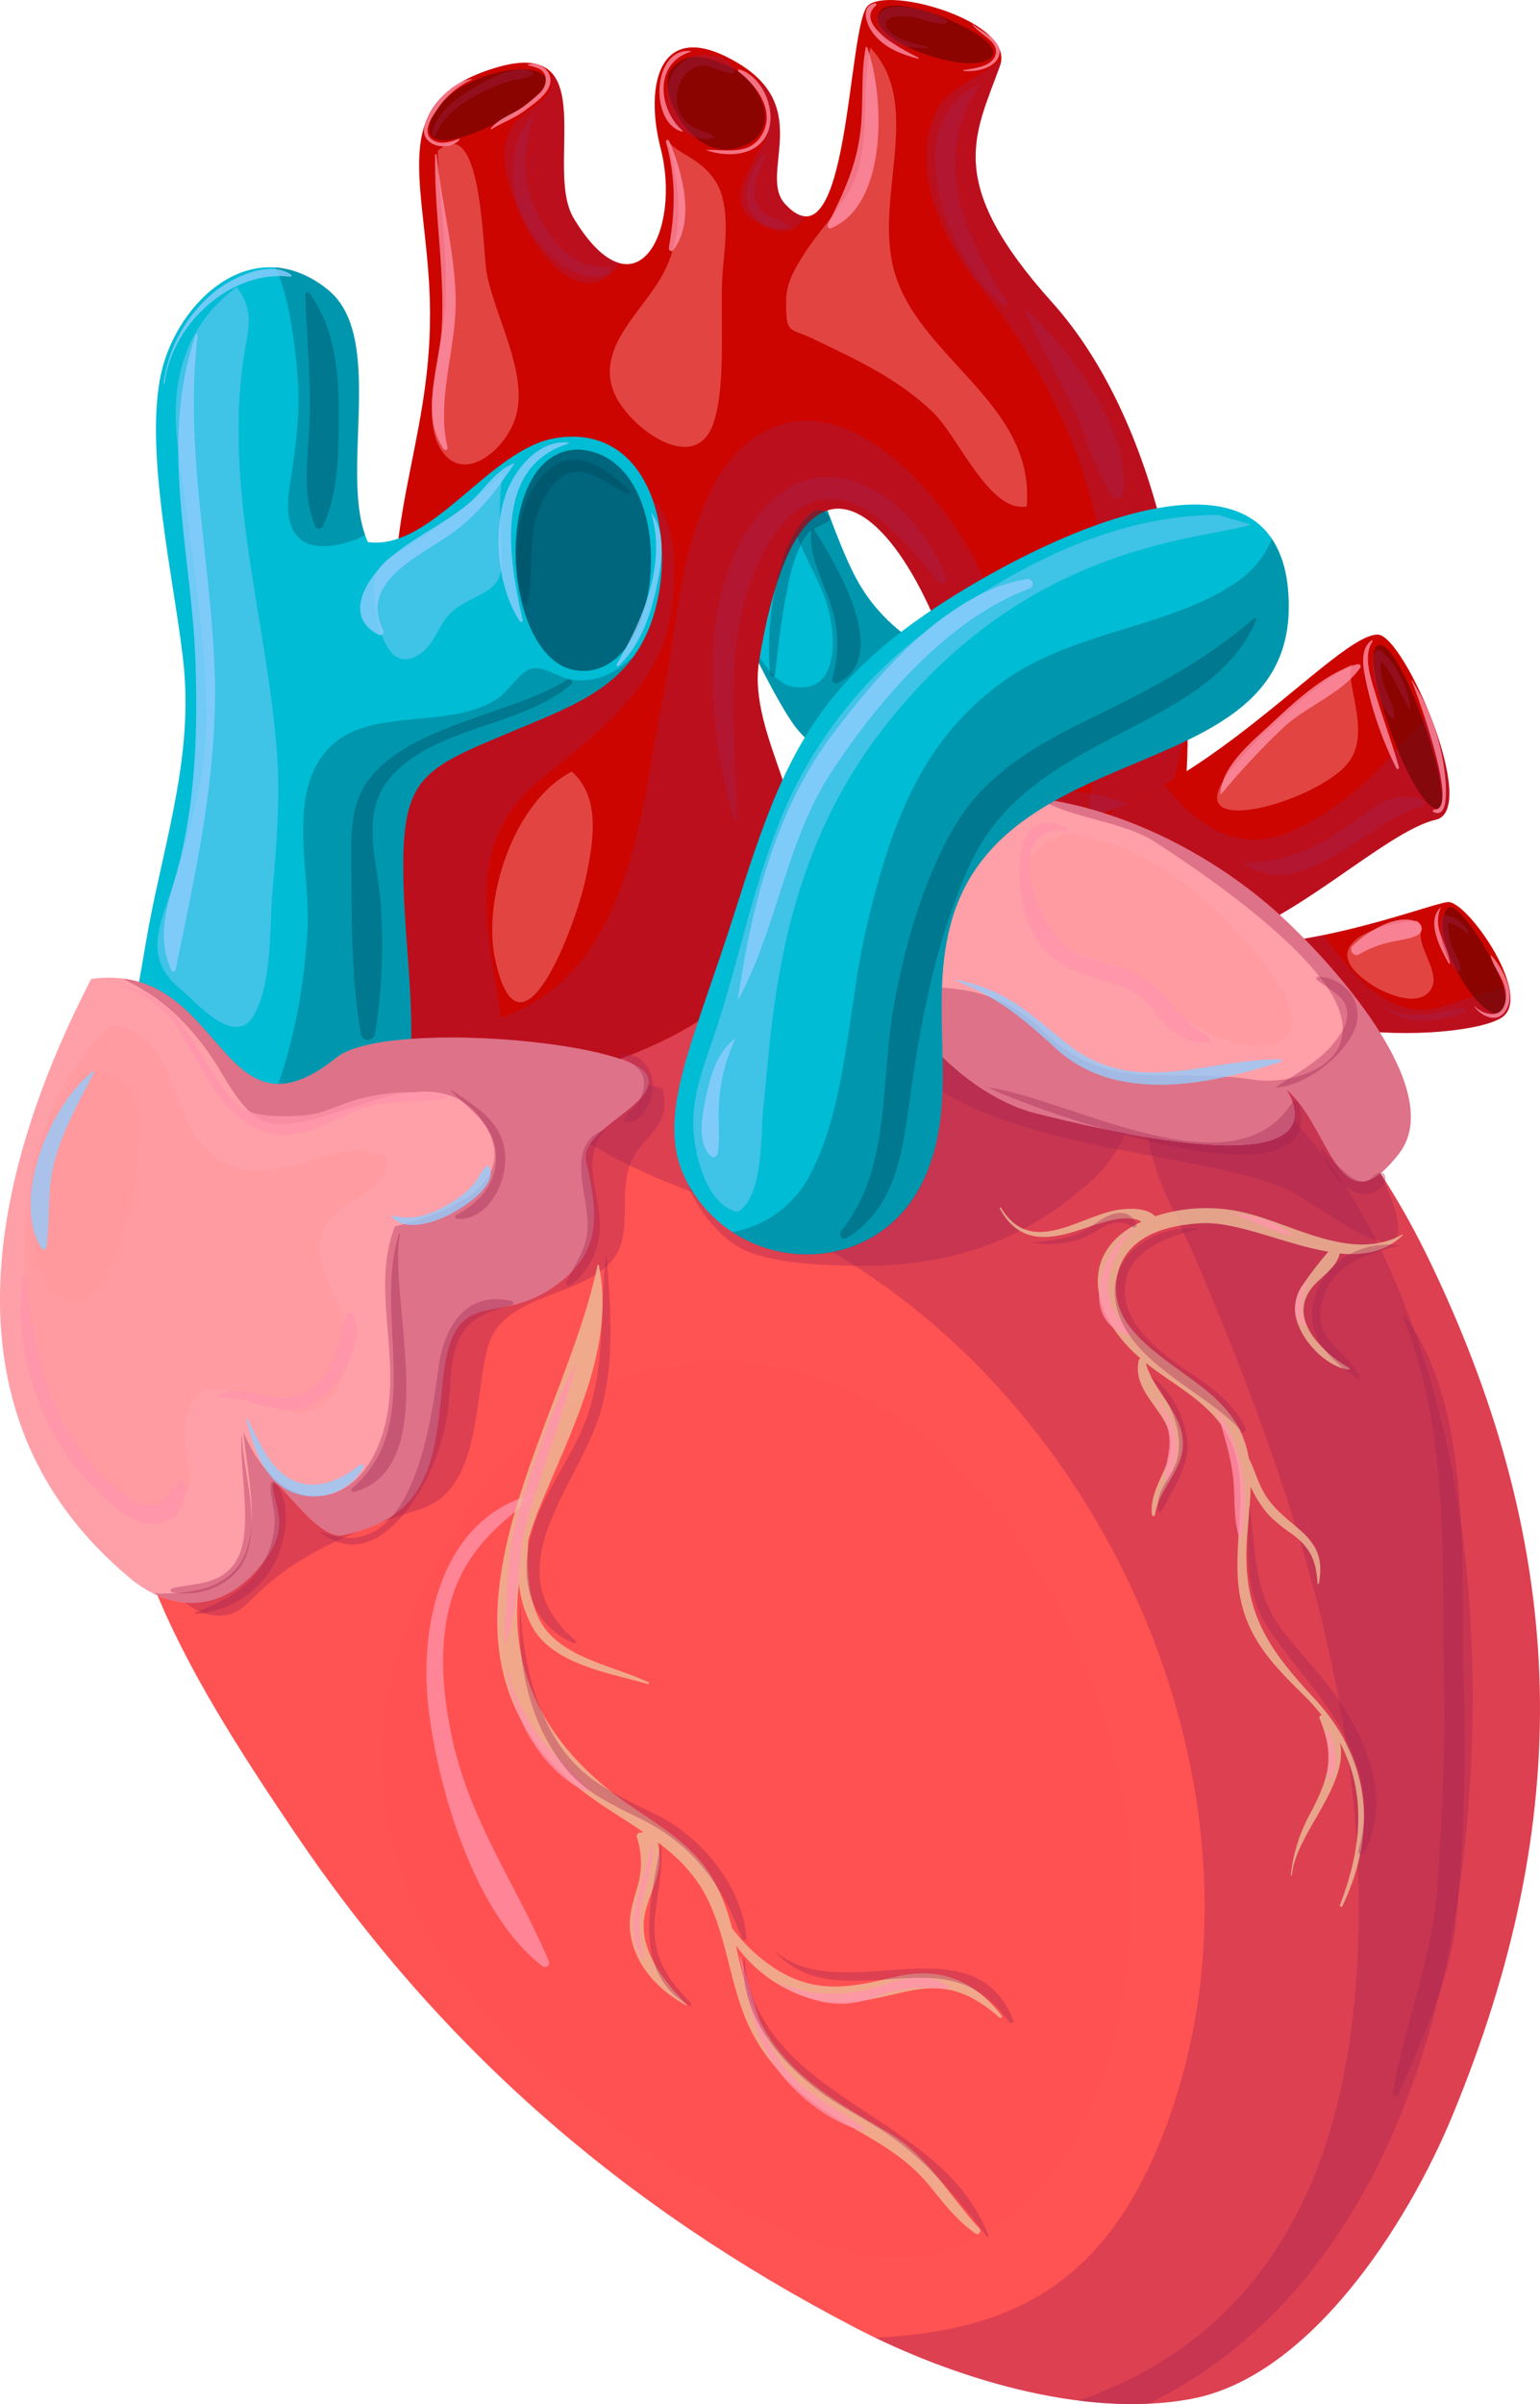 <svg id="cf6_cardiovascular_2" data-name="cf6_cardiovascular 2" xmlns="http://www.w3.org/2000/svg" width="288.727" height="450.451" viewBox="0 0 288.727 450.451">
  <g id="Capa_2" data-name="Capa 2" transform="translate(0 0)">
    <g id="Grupo_73903" data-name="Grupo 73903">
      <path id="Trazado_146935" data-name="Trazado 146935" d="M274.32,213.769c18.46,4.254,45.993-6.9,49.442-7.129s15.355,16.463,10.589,21.23S284.888,235.292,274.32,213.769Z" transform="translate(-52.281 -37.634)" fill="#cc0500"/>
      <path id="Trazado_146936" data-name="Trazado 146936" d="M284.12,223.9c17.059,9.93,45.993,7.484,49.787,3.7,1.223-1.213,1.338-3.209.8-5.488-6.272,1.61-13.327,4.547-16.1,4.484-8.247-.188-13.735-7.516-18.606-14.049-1.547.314-3.136.606-4.725.857Z" transform="translate(-51.837 -37.366)" fill="#a12252" opacity="0.36"/>
      <path id="Trazado_146937" data-name="Trazado 146937" d="M250.2,174.958c-6.669-7.432-23.216-8.655-32.258-23-4.725-7.463-8.362-21.951-12.721-28.725-7.066-11.028-18.544-3.6-19.505,6.491-.868,9.2,13.955,40.024,19.307,47.571C213.265,188.955,235.635,190.136,250.2,174.958Z" transform="translate(-56.296 -41.659)" fill="#00bcd4"/>
      <path id="Trazado_146938" data-name="Trazado 146938" d="M227.954,185.6c5.446-4.641,7.986-11.55,8.686-18.972-6.669-3.136-13.986-7.077-19-15.01-4.181-6.554-7.474-18.5-11.153-25.913a11.415,11.415,0,0,0-2.331,4.505c-2.174,8.2,4,16.244,6.564,23.32,1.871,5.226,3.46,18.366-6.46,16.348-5.519-1.129-11.927-17.028-11.927-17.028,4.348,10.118,9.627,20.216,12.387,24.1C209.326,183.5,218.347,186.693,227.954,185.6Z" transform="translate(-55.994 -41.3)" fill="#004056" opacity="0.3"/>
      <path id="Trazado_146939" data-name="Trazado 146939" d="M92.145,256.478c-11.864,13.118-10.3,47.54-6.857,64.264,4.244,20.6,19.045,43.16,30.857,60.627,27.24,40.338,61.494,70.2,105.177,92.885,17.634,9.157,42.794,17.185,63.146,13.286,22.066-4.244,40.3-32.477,48.8-53.069,23-55.526,21.951-105.25-3.951-159.4C312.513,239.91,291.022,225,255.775,208.8c-27.993-12.857-71.6-17.435-100.682-7.9-13.463,4.411-25.777,10.568-36.815,19.693C109.518,227.827,102.87,239.555,92.145,256.478Z" transform="translate(-60.955 -38.124)" fill="#ff5252"/>
      <path id="Trazado_146940" data-name="Trazado 146940" d="M326.351,275.095C309.542,239.91,288.051,225,252.8,208.8c-27.993-12.857-71.6-17.435-100.682-7.9-.648.209-1.275.439-1.9.659-2.237,8.927-2.551,17.989-.22,26.446,8.362,30.387,42.418,31.944,64.693,45.1,54.1,31.955,84.982,106.62,60.815,166.253-11.676,28.808-30.428,35.54-53.414,36.784,17.331,8.362,40.453,15.052,59.4,11.415,22.066-4.244,40.3-32.477,48.8-53.069C353.267,378.934,352.232,329.241,326.351,275.095Z" transform="translate(-57.985 -38.124)" fill="#a12252" opacity="0.36"/>
      <path id="Trazado_146941" data-name="Trazado 146941" d="M219,220.367c-.962,33.136,59.226,30.533,77.926,39.951,5.916,2.99,24.334,18.167,19.087,2.446-6.418-19.233-30.46-38.676-61.484-43.474Z" transform="translate(-54.787 -37.061)" fill="#a12252" opacity="0.36"/>
      <path id="Trazado_146942" data-name="Trazado 146942" d="M255.39,486.149a77.2,77.2,0,0,0,13.014.6c31.725-15.376,52.62-50.414,58.808-99.93,4.129-33.062,2.321-69.292-8.634-100.348-5.822-16.516-12.962-30.522-25.808-43.118-5.958-5.843-16.348-14.028-22.672-4.84s3.554,25.16,7.035,33.345c15.857,37.191,29.759,76.484,30.679,117.376C308.961,440.71,291.954,473.354,255.39,486.149Z" transform="translate(-53.138 -36.377)" fill="#a12252" opacity="0.36"/>
      <path id="Trazado_146943" data-name="Trazado 146943" d="M114.22,243.952c6.627-24.042,23.341-50.331,20-76.379-3.481-27.125,7.411-41.655,5.77-69.365-1.244-21.01-7.38-34.495,12.314-40.515,20.53-6.272,9.063,18.815,14.812,28.223,11.686,19.129,20.268,2.279,16.254-13.244-3-11.676-.387-24.836,14.571-15.868,14.164,8.477,3.711,20.854,8.76,26.352,12.115,13.192,11.676-33.282,15.523-37.108s27.753,3.01,24.8,11.206c-4.725,13.118-10.568,21.732,9.732,44.331s26.665,61.975,25.254,87.93c-.815,14.969-37.63,27.439-38.676,7.014-1.986-37.139-31.359-89.5-41.477-27.794-2.362,14.383,11.9,30.021,6.345,44.425-5.362,13.976-12.679,21.773-27.313,28.139C154.244,252.858,127.474,252.064,114.22,243.952Z" transform="translate(-59.532 -44.956)" fill="#cc0500"/>
      <path id="Trazado_146944" data-name="Trazado 146944" d="M230.822,188.865c-21.491.742-9.794,35.383-2.247,44.477,4.9,5.9,12.711,11.77,20.216,13.672,70.515,17.854,41.728-9.941,48.209-3.46,7.39,7.39,9.22,25.087,20.08,11.091,9.941-12.773-16.118-39.617-24.794-46.881C274.421,192.775,249.993,184.193,230.822,188.865Z" transform="translate(-54.807 -38.497)" fill="#ff9fa8"/>
      <path id="Trazado_146945" data-name="Trazado 146945" d="M160.612,58.782c-3.136-3.868-18.815.585-21.4,8.049C135.514,77.639,163.747,62.649,160.612,58.782Z" transform="translate(-58.415 -44.395)" fill="#5c0500" opacity="0.57"/>
      <path id="Trazado_146946" data-name="Trazado 146946" d="M193.3,56.991c-6.167-2.854-8.5-2.185-10.84.293-3.209,3.408,3.282,17.247,11.958,15C203.885,69.838,199.453,59.855,193.3,56.991Z" transform="translate(-56.479 -44.496)" fill="#5c0500" opacity="0.57"/>
      <path id="Trazado_146947" data-name="Trazado 146947" d="M220.093,46.65c-4.913,4.923,15.031,12.543,20.164,9.334S223.417,43.337,220.093,46.65Z" transform="translate(-54.772 -44.911)" fill="#5c0500" opacity="0.57"/>
      <path id="Trazado_146948" data-name="Trazado 146948" d="M86.19,321.769c2.843,6.721,7.746,16.986,15.512,17.132,8.174.146,4.181-9.324,37.975-20,11.226-3.554,9.92-20.122,12.543-30.219,2.937-11.174,20.435-9.115,24.6-18.355,2.143-4.767.136-11.028,2.185-16.171,2.226-5.561,7.746-6.272,6.021-14.017-32.509-10.212-77.216,28.526-93.491,53.634Z" transform="translate(-60.802 -36.192)" fill="#a12252" opacity="0.36"/>
      <path id="Trazado_146949" data-name="Trazado 146949" d="M185.067,254.861c-2.153,5.7,5.226,14.864,9.868,17.394,5.53,2.99,15.282,3.345,21.711,3.429,17,.23,31-4.066,43.975-15.606S268.136,232.9,273.7,217.9c2.613-7.035,12.679-12.648,8.613-20.122-3.136-5.791-12.324-8.1-17.937-9.732C221.338,175.513,236.234,258.9,185.067,254.861Z" transform="translate(-56.341 -38.534)" fill="#a12252" opacity="0.36"/>
      <path id="Trazado_146950" data-name="Trazado 146950" d="M177.834,291.482c-21.638,6.418-37.714,30.7-44.164,51.136-10.756,34.045,6.449,63.857,33.313,84.386,16.808,12.836,46.432,35.32,68.989,28.369,32.32-9.962,38.676-58.108,33.1-86.351-4.422-22.411-15.251-45.136-31.359-60.951C226.921,297.535,204.991,283.465,177.834,291.482Z" transform="translate(-58.798 -33.898)" fill="#ff5252" opacity="0.46"/>
      <path id="Trazado_146951" data-name="Trazado 146951" d="M164.669,311.006c-43.108,10.934-19.861,78.135,2.394,97.745,8.843,7.8,27.083,18.6,37.63,11.247,16.725-11.6,9.585-42.564,7.317-59.446C208.2,331.912,196.278,308.915,164.669,311.006Z" transform="translate(-58.343 -32.913)" fill="#ff5252" opacity="0.43"/>
      <path id="Trazado_146952" data-name="Trazado 146952" d="M251.6,101.069c-20.3-22.6-14.456-31.212-9.732-44.331a4.743,4.743,0,0,0,.209-.888c-4.547,3.084-10.453,5.665-12.157,9.408-5.226,11.5,1.61,24.752,8.362,33.115,16.725,20.8,26.08,45.993,23.509,72.93-.753,7.829-4.463,23-2.739,34.108a31.829,31.829,0,0,0,14.268-8.7c.429-2.582.826-4.923,1.3-6.658.8-3.063,1.61-6.272,2.415-9.408C276.791,155.1,269.808,121.348,251.6,101.069Z" transform="translate(-54.376 -44.463)" fill="#a12252" opacity="0.36"/>
      <path id="Trazado_146953" data-name="Trazado 146953" d="M168.884,96.218c2.8.073,4.3-.972,5.08-2.613-2.509-.659-5.436-3.136-8.582-8.362-4.129-6.753.606-21.554-3.962-27.063.188,6.115-5.582,5.948-8.017,10.651C149.128,77.142,159.361,95.967,168.884,96.218Z" transform="translate(-57.803 -44.358)" fill="#a12252" opacity="0.36"/>
      <path id="Trazado_146954" data-name="Trazado 146954" d="M242,194.407c30.407,4.181,61.181-35.707,70.035-35.707,4.986,0,19.129,32.8,10.944,34.672s-22.38,15.209-35.07,20.77C274.4,220.079,244.091,213.369,242,194.407Z" transform="translate(-53.745 -39.805)" fill="#cc0500"/>
      <path id="Trazado_146955" data-name="Trazado 146955" d="M319.988,174.31c-5.843,6.272-10.2,11.707-17.205,16.411-6.136,4.108-12.659,7.547-19.934,4.7a26.132,26.132,0,0,1-11.216-9.293,72.8,72.8,0,0,1-9.543,4.62l-8.3,10.6c10.2,6.272,18.46,13.589,31.181,12.8.335,0,.669-.073.993-.1.491-.167.972-.355,1.422-.554,12.69-5.561,26.9-18.909,35.069-20.77,4.38-1.045,2.373-10.85-1.213-19.8Z" transform="translate(-53.211 -39.16)" fill="#a12252" opacity="0.36"/>
      <path id="Trazado_146956" data-name="Trazado 146956" d="M200.429,87.223c3.073,1.139,5.059.052,6.272-2.394a6.272,6.272,0,0,1-3.627-2.3c-4.505-4.913,3.345-15.324-5.049-23.529,1.275,2.822,2.446,5.624,2.341,7.7C199.969,73.634,187.749,82.509,200.429,87.223Z" transform="translate(-55.888 -44.32)" fill="#a12252" opacity="0.36"/>
      <path id="Trazado_146957" data-name="Trazado 146957" d="M245.07,152.721c-5.07-14.415-24.847-39.439-42.031-30.428-15.742,8.247-16.066,34.965-19.087,49.317-3.418,16.212-4.432,35.174-15.063,49.484A34.348,34.348,0,0,1,153.46,232.3c-.679-5.31-1.84-10.61-2.373-15.8-1.244-12.314.4-21.261,9.941-29.049,8.362-6.836,18.554-14.31,22.787-25.087,2.446-6.188,4.327-24.742-3.355-28-4.861-2.091-14.739,3.376-19.139,5.1-8.216,3.22-16.066,7.317-24.2,10.537l-3.439,8.038c.1,1.965.261,3.983.533,6.084,3.345,26.049-13.369,52.359-20,76.379,13.254,8.111,40.024,8.906,66.627-2.655,14.634-6.366,21.951-14.164,27.345-28.16,5.551-14.4-8.707-30.042-6.345-44.425,10.1-61.672,39.491-9.345,41.477,27.794.293,5.456,3.136,8.54,7.16,9.888a62.717,62.717,0,0,0,1.338-16.641A126.666,126.666,0,0,0,245.07,152.721Z" transform="translate(-59.532 -41.54)" fill="#a12252" opacity="0.36"/>
      <path id="Trazado_146958" data-name="Trazado 146958" d="M321.632,207.737c-4.129,4.181,5.864,21.753,10.024,19.557S323.828,205.542,321.632,207.737Z" transform="translate(-50.183 -37.592)" fill="#5c0500" opacity="0.57"/>
      <path id="Trazado_146959" data-name="Trazado 146959" d="M82.8,259.688c.7-14.634,3.136-26.185,5.53-40.463,2.833-16.725,8.676-33.209,7.16-50.738-1.275-14.739-8.279-42.742-3.836-57.637,3.742-12.543,17.174-24.585,30.732-13.8,11.185,8.906,1.84,35.1,7.547,47.3,12.021,1.652,22.85-17.53,35.237-19.495,17.624-2.791,22.861,18.052,18.376,33.052-3.909,13.045-14.049,16.672-25.871,21.627-18.146,7.6-21.815,8.488-21.031,30.313.4,10.85,1.871,20.812,1.265,31.359C136.11,272.043,116.814,266.984,82.8,259.688Z" transform="translate(-60.955 -42.787)" fill="#00bcd4"/>
      <path id="Trazado_146960" data-name="Trazado 146960" d="M166.2,125.53c-16.641,0-14.686,39.23-.564,41.362C182.875,169.495,185.822,126.7,166.2,125.53Z" transform="translate(-57.713 -41.307)" fill="#004056" opacity="0.69"/>
      <path id="Trazado_146961" data-name="Trazado 146961" d="M230.822,188.865c-21.491.742-9.794,35.383-2.247,44.477,4.9,5.9,12.711,11.77,20.216,13.672,70.515,17.854,41.728-9.941,48.209-3.46,7.39,7.39,9.22,25.087,20.08,11.091,9.941-12.773-16.118-39.617-24.794-46.881C274.421,192.775,249.993,184.193,230.822,188.865Z" transform="translate(-54.807 -38.497)" fill="#ff9fa8"/>
      <path id="Trazado_146962" data-name="Trazado 146962" d="M296.807,243.532c7.39,7.39,9.219,25.087,20.08,11.09,9.941-12.773-16.118-39.616-24.794-46.881-12.366-10.338-27.9-17.655-42.648-19.641,6.167,3.794,15.544,4.181,21.627,8.07,9.481,6.1,23.948,16.265,31.223,25.672,11.5,14.843-4.181,20.3-12.9,18.9-14.833-2.373-26.937,2.791-38.78-8.718-9.293-9.052-17.415-8.519-27.815-8.739a41.374,41.374,0,0,0,5.582,10.035c4.9,5.9,12.711,11.77,20.216,13.672C319.113,264.845,290.326,237.051,296.807,243.532Z" transform="translate(-54.614 -38.473)" fill="#a12252" opacity="0.36"/>
      <path id="Trazado_146963" data-name="Trazado 146963" d="M185.809,263.375c-7.317-12.293.178-25.641,8.676-52.547,9.23-29.268,15.3-43.9,46.2-61.578,24.282-13.861,54.846-23.4,57.209,1.955,3.512,37.881-53.31,26.007-63.23,62.717-4.432,16.442,2.091,33.136-5.226,48.282C220.826,280.2,195.9,280.278,185.809,263.375Z" transform="translate(-56.424 -40.861)" fill="#00bcd4"/>
      <path id="Trazado_146964" data-name="Trazado 146964" d="M309.483,160.55c-4.746-.219,5.488,30.313,10.725,30.721C324.19,191.532,313.936,160.749,309.483,160.55Z" transform="translate(-50.744 -39.721)" fill="#5c0500" opacity="0.57"/>
      <path id="Trazado_146965" data-name="Trazado 146965" d="M105.025,96.4c-9.815,7.171-12.543,17.9-11.122,29.425,2.091,15.909,4.652,31.212,5.362,47.6.5,11.634-2.153,22.212-5.624,33.313-2.6,8.289-6.627,14.958.533,20.948,3.5,2.937,10.62,11.5,14.153,4.976,3.4-6.272,2.78-16.359,3.408-23.258.794-8.875,1.474-17.77.742-26.707-1.652-20.007-7.15-39.428-7.108-59.582a87.1,87.1,0,0,1,1.432-16.38C107.7,102.045,107.387,99.7,105.025,96.4Z" transform="translate(-60.623 -42.627)" fill="#92ceff" opacity="0.43"/>
      <path id="Trazado_146966" data-name="Trazado 146966" d="M153.149,129.7c-4.453,4.808-10.024,8.561-15.251,12.2-5.8,4.035-9.8,4-8.791,12.2.533,4.369,2.54,14.122,8.979,9.188,2.143-1.641,3.084-4.84,4.819-6.847,2.383-2.739,6.753-3.575,8.812-5.916,1.882-2.164,1.118-6.564,1.045-9.261A47.853,47.853,0,0,1,153.149,129.7Z" transform="translate(-58.865 -41.118)" fill="#92ceff" opacity="0.43"/>
      <path id="Trazado_146967" data-name="Trazado 146967" d="M284.748,137.25c-20.09,0-38.508,9.93-54.543,21.533a83.622,83.622,0,0,0-24.763,29.268c-7.38,14.78-9.951,30.732-15.146,46.3-2.258,6.773-4.756,12.543-3.868,19.725.585,4.7,2.791,12.732,8.185,13.756,4.934-3.136,4.181-14.32,4.777-19.516,1.631-14.634,2.3-43.474,20.613-68.54,27.251-37.3,60.878-37.63,70.85-40.7Z" transform="translate(-56.27 -40.776)" fill="#92ceff" opacity="0.43"/>
      <path id="Trazado_146968" data-name="Trazado 146968" d="M297.423,150.928a19.86,19.86,0,0,0-3.021-9.408,17.624,17.624,0,0,1-6.115,7.777c-12.272,8.833-30.585,9.251-44.038,18.815-16.1,11.4-21.564,28.15-25.84,46.223-3.5,14.78-3.606,33.115-10.589,46.38a20.508,20.508,0,0,1-14.561,10.714c11.812,7.8,28.881,4.808,35.728-9.408,7.265-15.146.774-31.839,5.227-48.282C244.092,176.934,300.935,188.809,297.423,150.928Z" transform="translate(-55.952 -40.583)" fill="#004056" opacity="0.3"/>
      <path id="Trazado_146969" data-name="Trazado 146969" d="M178.752,162.64c-3.073,2.76-6.366,4.881-11.268,4.38-2.718-.282-5.446-2.77-8.028-2.091-1.819.5-4.432,4.442-6.2,5.6-8.927,5.864-23.258,1.589-30.93,8.6-8.927,8.174-4.181,23.394-4.662,34.1-.909,18.251-5.592,32.927-13.495,47.738,20.091,3.136,31.411.335,32.77-22.9.606-10.557-.868-20.53-1.265-31.359-.784-21.857,2.885-22.745,21.031-30.313C165.664,172.6,173.7,169.6,178.752,162.64Z" transform="translate(-59.987 -39.626)" fill="#004056" opacity="0.3"/>
      <path id="Trazado_146970" data-name="Trazado 146970" d="M124.941,144.352A14.634,14.634,0,0,0,128.15,143c-4.557-12.679,3.742-37.359-7.056-45.993a17.853,17.853,0,0,0-9.784-4.181c2.676,6.031,3.544,14.122,4.035,19.077.815,8.1-.293,14.843-1.432,22.411C112.679,142.659,115.941,147.028,124.941,144.352Z" transform="translate(-59.664 -42.788)" fill="#004056" opacity="0.3"/>
      <path id="Trazado_146971" data-name="Trazado 146971" d="M78.99,220.441c-17.425,33.784-30.439,80.885,7.317,112.285,8.2,6.815,18.136,6.449,25.348-3.512,4.181-5.76,2.2-9.115,1.474-12.909-1.15-6.084,7.672,9.5,13.066,8.362,15.679-3.3,17.258-13.171,18.585-27.721,1.84-20.132,9.408-10.934,20.77-18.7,8.634-5.937,8.9-12.543,6.272-23.488-1.526-6.272,13.861-10.777,11.425-16.233-2.875-6.418-49.359-10.453-58.233-3.366C102.844,252.928,104.1,216.908,78.99,220.441Z" transform="translate(-61.902 -37.02)" fill="#ff9fa8"/>
      <path id="Trazado_146972" data-name="Trazado 146972" d="M182.25,238.516c-2.875-6.418-49.359-10.453-58.233-3.366-20.164,16.171-20.906-12.219-39.846-14.77.2.763,9.679,3.136,18.293,17.707,6.063,10.233,8.592,11.31,20.958,7.526,7.934-2.425,20.509-8.059,27.251.544,9.8,12.543-7.16,18.638-15.732,20.634-4.307,11.049.606,22.777-1.348,34.725-3.136,18.92-19.557,21.606-27.052,3.847.815,9.355,4.505,22.139-3.533,27.491-2.728,1.808-5.927,2.749-13.254,2.749,7.15,3.5,14.969,1.829,20.906-6.4,4.181-5.76,2.2-9.115,1.474-12.909-1.15-6.084,7.672,9.5,13.066,8.362,15.679-3.3,17.258-13.171,18.585-27.721,1.84-20.132,9.408-10.934,20.77-18.7,8.634-5.937,8.9-12.543,6.272-23.488C169.257,248.477,184.643,244.024,182.25,238.516Z" transform="translate(-60.893 -37.011)" fill="#a12252" opacity="0.36"/>
      <path id="Trazado_146973" data-name="Trazado 146973" d="M82.783,228.56c-20.634,17.5-20.561,57.491-7.024,78.616,3.136,4.85,9.888,13.327,16.463,12.042,9.47-1.84,2.415-10.223,4.547-17.456,4.432-14.989,22.651,12.042,29.906-8.854,2.969-8.571-5.645-15.868-5.049-23,.794-9.408,13.4-8.174,12.638-16.4-9.47-4.777-19.254,5.739-29.414,1.463C91.814,249.487,97.626,231.55,82.783,228.56Z" transform="translate(-61.701 -36.641)" fill="#ff9797" opacity="0.43"/>
      <path id="Trazado_146974" data-name="Trazado 146974" d="M253.365,194.23c-8.007,3.6-10.986,9.2-5.916,16.725,4.641,6.847,11.707,5.833,18.157,9.868,6.617,4.181,9.8,9.742,17.916,12.2,12.658,3.815,15.6-2.383,8.31-12.543C283.6,208.916,269.849,196.185,253.365,194.23Z" transform="translate(-53.611 -38.196)" fill="#ff9797" opacity="0.43"/>
      <path id="Trazado_146975" data-name="Trazado 146975" d="M305.611,164c-6.345,3.031-19.923,15.251-24.042,21.512-7.6,11.571,18.554,3.784,23.488-3.4C309.134,176.2,303.813,166.958,305.611,164Z" transform="translate(-52.015 -39.565)" fill="#ff9797" opacity="0.43"/>
      <path id="Trazado_146976" data-name="Trazado 146976" d="M316.752,210c-7.61.439-19.955,4.61-8.592,12.01,2.415,1.578,8.6,4.327,10.944,1.045s-2.822-8.132-1.631-11.676Z" transform="translate(-50.957 -37.482)" fill="#ff9797" opacity="0.43"/>
      <path id="Trazado_146977" data-name="Trazado 146977" d="M140.468,72.058c.261,9.408,1.944,18.888,1.453,28.725-.355,7.15-4.484,19.589-1.453,26.132,3.92,8.488,12.909,1.442,14.718-5.373,2.143-8.017-4.035-18.564-5.54-26.561C148.841,90.779,148.841,64.574,140.468,72.058Z" transform="translate(-58.393 -43.79)" fill="#ff9797" opacity="0.43"/>
      <path id="Trazado_146978" data-name="Trazado 146978" d="M182.088,70c2.415,8.718,3.512,17.644-1.244,25.871-3.847,6.669-12.125,13.233-8.791,21.47,2.6,6.418,15.209,15.9,18.658,5.76,2.592-7.6,1.045-21.251,1.777-29.059.481-4.8,1.307-11.8-1.233-15.993C188.339,73.209,183.677,72.739,182.088,70Z" transform="translate(-56.948 -43.822)" fill="#ff9797" opacity="0.43"/>
      <path id="Trazado_146979" data-name="Trazado 146979" d="M218.684,53.49c-1.578,7.453-.272,15.418-2.206,22.61-1.7,6.272-6.711,10.547-10.171,16-1.84,2.916-3.429,5.477-3.408,9.115,0,6.115.575,4.672,5.017,6.815,8.174,3.93,15.679,7.317,22.4,13.662,4.767,4.442,10.662,19.056,17.686,17.77,1.672-19.735-21.031-27.941-25.087-45.062C219.729,80.647,228.6,64.037,218.684,53.49Z" transform="translate(-55.516 -44.57)" fill="#ff9797" opacity="0.43"/>
      <path id="Trazado_146980" data-name="Trazado 146980" d="M165.1,183.25c-10.892,5.634-16.787,23.885-14.373,35.143,4.672,21.794,15.094-6.46,16.892-14.686C169.141,196.692,170.688,188.152,165.1,183.25Z" transform="translate(-57.903 -38.693)" fill="#ff9797" opacity="0.43"/>
      <path id="Trazado_146981" data-name="Trazado 146981" d="M77.679,237.5c-7.024,6.219-14.728,34.265-5.3,41.205,10.453,7.714,14.78-21.366,15.355-27.6C88.247,245.569,87.4,235.7,77.679,237.5Z" transform="translate(-61.625 -36.246)" fill="#ff9797" opacity="0.43"/>
      <path id="Trazado_146982" data-name="Trazado 146982" d="M100.76,166.743c-.92-20.969-5.592-40.7-3.125-61.735,0-.23-.324-.251-.4,0-6.962,20.425-.638,40.881,0,61.808.387,11.958,0,24.24-2.76,35.927-1.735,7.317-5.08,14.122-1.767,21.313a.439.439,0,0,0,.794-.1C97.415,204.666,101.627,186.54,100.76,166.743Z" transform="translate(-60.57 -42.245)" fill="#92ceff" opacity="0.77"/>
      <path id="Trazado_146983" data-name="Trazado 146983" d="M155.4,128c-3.732,1.328-5.885,5.415-8.937,7.85-4.411,3.512-9.564,5.9-13.913,9.47s-9.711,11.153-2.571,14.812a.617.617,0,0,0,.836-.826c-4.338-8.739,5.843-13.442,11.885-17.509,5.613-3.773,8.99-8.216,12.732-13.746C155.455,128,155.423,127.938,155.4,128Z" transform="translate(-58.976 -41.196)" fill="#92ceff" opacity="0.77"/>
      <path id="Trazado_146984" data-name="Trazado 146984" d="M248.615,148.74c-14.854,2.185-28.223,17.958-36.752,29.268-10.641,14.279-15.052,32.07-17.6,49.432,0,.073.084.125.115,0,7.432-13.787,8.822-29.6,17.665-42.93s21.753-28.4,37.076-34.056a.941.941,0,0,0-.5-1.714Z" transform="translate(-55.907 -40.256)" fill="#92ceff" opacity="0.77"/>
      <path id="Trazado_146985" data-name="Trazado 146985" d="M193.959,231.345c0-.052,0-.136-.094-.094-3.209,2.456-4.411,6.658-5.227,10.453-.7,3.219-1.913,8.728.753,11.362a.815.815,0,0,0,1.348-.355c.554-3.073,0-6.47.272-9.617A33.449,33.449,0,0,1,193.959,231.345Z" transform="translate(-56.202 -36.52)" fill="#92ceff" opacity="0.77"/>
      <path id="Trazado_146986" data-name="Trazado 146986" d="M79.076,237c-7.923,6.115-15.314,23.644-9.732,33.042a.544.544,0,0,0,1.045-.272c.742-5.78,0-11.2,1.777-16.965,1.683-5.582,4.474-10.453,7.129-15.617C79.317,237.115,79.191,237,79.076,237Z" transform="translate(-61.653 -36.259)" fill="#92ceff" opacity="0.77"/>
      <path id="Trazado_146987" data-name="Trazado 146987" d="M127.324,307.939c-4.672,3.742-10.568,5.582-15.345.8-2.592-2.592-3.983-6.4-5.791-9.512-.063-.094-.22,0-.188.073,1.547,5.226,3.136,11.383,8.676,13.714A10.693,10.693,0,0,0,128,308.472C128.275,308.023,127.69,307.646,127.324,307.939Z" transform="translate(-59.905 -33.442)" fill="#92ceff" opacity="0.77"/>
      <path id="Trazado_146988" data-name="Trazado 146988" d="M150.517,254.223a.408.408,0,0,0-.669-.188c-1.045,1.045-1.516,2.425-2.467,3.5a18.335,18.335,0,0,1-4.547,3.564c-3.335,1.934-6.8,3.23-10.631,2.091a.063.063,0,0,0-.073.094c2.185,3.136,7.808,1.3,10.516-.052C145.155,262.021,151.981,257.871,150.517,254.223Z" transform="translate(-58.721 -35.492)" fill="#92ceff" opacity="0.77"/>
      <path id="Trazado_146989" data-name="Trazado 146989" d="M294.1,235.476c-13.892-.073-27.1,7.139-39.721-2.77-7.672-6.042-10.934-9.951-20.906-12.136a.1.1,0,0,0,0,.2c7.808,3.188,12.449,7.024,18.46,12.543a24.867,24.867,0,0,0,10.6,5.812c10.39,2.739,21.711-.052,31.672-3.136a.261.261,0,0,0-.1-.512Z" transform="translate(-54.134 -37.003)" fill="#92ceff" opacity="0.77"/>
      <path id="Trazado_146990" data-name="Trazado 146990" d="M306.546,164c-5.875,1.463-11.833,7.056-16.2,11.143-3.585,3.334-9.408,7.986-9.554,13.317h.063a142.7,142.7,0,0,1,11.979-12.794c4.181-3.794,11.059-6.366,14.205-11.049a.439.439,0,0,0-.491-.617Z" transform="translate(-51.988 -39.565)" fill="#ff94ab" opacity="0.77"/>
      <path id="Trazado_146991" data-name="Trazado 146991" d="M316.532,210.177c-3.836-1.589-9.355,1.913-12,4.526-.794.794.24,2.216,1.223,1.589a19.41,19.41,0,0,1,5.718-2.247c1.819-.46,3.7-.533,5.373-1.422a1.359,1.359,0,0,0-.314-2.446Z" transform="translate(-50.926 -37.492)" fill="#ff94ab" opacity="0.77"/>
      <path id="Trazado_146992" data-name="Trazado 146992" d="M143.823,99.538c-.22-9.063-2.655-17.833-3.575-26.822a.136.136,0,0,0-.272,0c-.2,10.777,1.819,21.491,1.254,32.247-.387,7.453-4.181,16.171.324,22.861a.408.408,0,0,0,.742-.314C140.123,118.646,144.042,108.674,143.823,99.538Z" transform="translate(-58.393 -43.705)" fill="#ff94ab" opacity="0.77"/>
      <path id="Trazado_146993" data-name="Trazado 146993" d="M181.895,70.166c-.146-.314-.648-.084-.554.24,1.965,6.857,1.746,12.972.554,19.861-.073.408.46.878.784.46C186.975,85.24,184.4,75.895,181.895,70.166Z" transform="translate(-56.493 -43.821)" fill="#ff94ab" opacity="0.77"/>
      <path id="Trazado_146994" data-name="Trazado 146994" d="M217.762,53.464c0-.115-.23-.146-.261,0-.941,4.882-.429,10.077-.93,15.042-.69,6.857-3.136,12.073-6.188,18.1-.178.345.125.92.564.742C221.765,82.889,221.013,62.391,217.762,53.464Z" transform="translate(-55.179 -44.576)" fill="#ff94ab" opacity="0.77"/>
      <path id="Trazado_146995" data-name="Trazado 146995" d="M157.008,56.464a.125.125,0,1,0,0,.251,8.853,8.853,0,0,1,2.091.659c1.672.962,1.327,3.136.146,4.359A35.316,35.316,0,0,1,156.3,64.22c-1.923,1.537-4.923,2.331-6.366,4.348a.074.074,0,0,0,.1.1c2.091-1.286,4.422-2.091,6.408-3.6,1.474-1.139,3.481-2.425,4.338-4.181C162.067,58.429,159.579,55.878,157.008,56.464Z" transform="translate(-57.916 -44.439)" fill="#ff94ab" opacity="0.77"/>
      <path id="Trazado_146996" data-name="Trazado 146996" d="M194.825,57.4c-.272-.084-.366.272-.178.418,3.544,2.718,7.223,7.766,4.077,12.272-2.425,3.47-6.679,2.258-10.244,2.4h0c4.024,1.474,9.847,1.2,11.655-3.355C201.776,65.031,199.163,58.759,194.825,57.4Z" transform="translate(-56.169 -44.393)" fill="#ff94ab" opacity="0.77"/>
      <path id="Trazado_146997" data-name="Trazado 146997" d="M236.282,49.19h0c1.045,1.913,5.038,3.136,4.484,5.7-.523,2.373-4.181,2.707-6.1,3.01-.084,0,0,.136,0,.146,2.091.251,5.76-.355,6.648-2.665C242.47,52.3,237.986,50.737,236.282,49.19Z" transform="translate(-54.079 -44.765)" fill="#ff94ab" opacity="0.77"/>
      <path id="Trazado_146998" data-name="Trazado 146998" d="M321.456,185.914a41.812,41.812,0,0,0-6.272-18.993c0-.063-.1,0-.084.052.22.523,9.408,24.575,4.181,24.136a.24.24,0,0,0-.115.439C321.968,192.949,321.529,187.189,321.456,185.914Z" transform="translate(-50.434 -39.434)" fill="#ff94ab" opacity="0.77"/>
      <path id="Trazado_146999" data-name="Trazado 146999" d="M329.615,216.312a.1.1,0,1,0-.167.094c.753,2.77,3.084,4.767,2.791,7.871-.355,3.784-3.69,3.481-5.906,1.411h-.052c1.275,1.84,4.181,3.334,5.812,1.045C334.35,223.65,331.768,218.758,329.615,216.312Z" transform="translate(-49.928 -37.198)" fill="#ff94ab" opacity="0.77"/>
      <path id="Trazado_147000" data-name="Trazado 147000" d="M320.383,207.641s0-.073-.052,0c-2.791,2.613.084,7.829,1.526,10.453a.136.136,0,0,0,.251-.063C321.637,214.206,318.658,211.708,320.383,207.641Z" transform="translate(-50.25 -37.59)" fill="#ff94ab" opacity="0.77"/>
      <path id="Trazado_147001" data-name="Trazado 147001" d="M308.919,170.391c-.888-2.969-2.707-7.652-.763-10.39.094-.136-.094-.335-.23-.23-2.279,1.693-1.474,5.4-.962,7.8a67.094,67.094,0,0,0,5.676,16.15.251.251,0,0,0,.46-.188C311.888,179.1,310.236,174.792,308.919,170.391Z" transform="translate(-50.828 -39.758)" fill="#ff94ab" opacity="0.77"/>
      <path id="Trazado_147002" data-name="Trazado 147002" d="M227.068,55.732c-2.394-1.2-12.209-6.094-7.955-9.773a.261.261,0,0,0-.24-.429c-2.728.679-1.61,3.815-.449,5.436,2.028,2.833,5.31,4.118,8.561,4.955a.1.1,0,0,0,.084-.188Z" transform="translate(-54.869 -44.931)" fill="#ff94ab" opacity="0.77"/>
      <path id="Trazado_147003" data-name="Trazado 147003" d="M186.012,54.258a.084.084,0,0,0,0-.157c-7.16-.6-7.725,13.369-1.652,15.084a.115.115,0,0,0,.115-.2C179.929,64.888,179.145,56.4,186.012,54.258Z" transform="translate(-56.544 -44.543)" fill="#ff94ab" opacity="0.77"/>
      <path id="Trazado_147004" data-name="Trazado 147004" d="M140.146,70.827c-2.969-1.213-.878-4.3.115-5.749A15.836,15.836,0,0,1,147,59.193V59.12c-3.836.293-7.766,5.07-8.875,8.53-1.254,3.888,4.077,5.3,6.46,2.906.094-.094,0-.282-.125-.23C143.229,70.827,141.463,71.36,140.146,70.827Z" transform="translate(-58.458 -44.315)" fill="#ff94ab" opacity="0.77"/>
      <path id="Trazado_147005" data-name="Trazado 147005" d="M115.124,94.216c-4.077-2.843-11.164.606-14.467,3.334a26.707,26.707,0,0,0-9.408,16.934c0,.146.2.136.22,0,1.3-10.986,12.439-21.23,23.571-19.861C115.239,94.624,115.271,94.321,115.124,94.216Z" transform="translate(-60.573 -42.774)" fill="#92ceff" opacity="0.77"/>
      <path id="Trazado_147006" data-name="Trazado 147006" d="M164.334,124.251c-5.655-.449-10.181,5.226-11.8,10.139-2.321,6.993-1.317,17.143,2.749,23.341a.3.3,0,0,0,.554-.24c-2.456-10.955-5.718-28.526,8.53-32.979a.136.136,0,0,0-.031-.261Z" transform="translate(-57.852 -41.366)" fill="#92ceff" opacity="0.77"/>
      <path id="Trazado_147007" data-name="Trazado 147007" d="M179.013,136.89h-.063c3,9.711-1.7,20.268-6.449,28.39a.24.24,0,0,0,.366.293c4.516-4.338,6.272-10.338,7.442-16.359C181.083,145.367,181.574,140.266,179.013,136.89Z" transform="translate(-56.894 -40.793)" fill="#92ceff" opacity="0.77"/>
      <path id="Trazado_147008" data-name="Trazado 147008" d="M161.3,400.165c-6.146-14.362-14.854-26.247-18.167-42.01-1.725-8.237-2.5-17.132-.146-25.338,2.613-9.1,8.456-14.07,15.617-19.651.178-.136,0-.4-.209-.355-17.258,4.526-21.387,24.522-19.641,39.857,1.725,15.157,8.592,38.676,21.293,48.47a.8.8,0,0,0,1.254-.972Z" transform="translate(-58.438 -32.825)" fill="#ff94ab" opacity="0.77"/>
      <path id="Trazado_147009" data-name="Trazado 147009" d="M144.52,242.233a36.346,36.346,0,0,0-17.5.993c-5.582,1.85-5.843,2.8-12.544,2.854-7.808.063-9.523-1.631-13.589-8.017-4.819-7.61-7.787-14.634-17.435-16.442-.1,0-.146.136,0,.157,13.808,3.449,13.244,18.732,23.822,25.61,3.888,2.519,7.317,2.551,11.561,1.4s7.683-3.8,11.969-4.7c4.505-.951,9.2-.585,13.746-1.286a.293.293,0,0,0-.031-.564Z" transform="translate(-60.93 -36.955)" fill="#ff94ab" opacity="0.77"/>
      <path id="Trazado_147010" data-name="Trazado 147010" d="M280.248,232.556c-5.08-2.582-7.265-7.474-11.7-10.693-3.972-2.885-8.9-2.958-13.233-4.944-6.941-3.2-14.488-24.178-1.923-23.07a.251.251,0,0,0,.125-.47c-10.955-4.934-9.408,12.219-7.108,17.77,2.425,5.937,6.1,8.362,12.136,10.213,3.209.972,6.554,1.725,9.24,3.941,1.84,1.526,3,3.7,4.725,5.331a10.087,10.087,0,0,0,7.432,2.979.6.6,0,0,0,.3-1.056Z" transform="translate(-53.62 -38.274)" fill="#ff94ab" opacity="0.77"/>
      <path id="Trazado_147011" data-name="Trazado 147011" d="M96.444,312.714a.721.721,0,0,0-1.338-.366c-3.481,6.178-7.15,4.934-11.613,1.15a42.326,42.326,0,0,1-7.672-8.435c-6.125-9.084-8.247-21.178-9.408-31.819a.084.084,0,0,0-.167,0C63.758,286.519,69.3,303.1,78.685,312.724c2.875,2.948,7.505,7.568,12.052,7.411C94.761,319.916,96.852,316.456,96.444,312.714Z" transform="translate(-61.732 -34.621)" fill="#ff94ab" opacity="0.77"/>
      <path id="Trazado_147012" data-name="Trazado 147012" d="M126.209,280.471a.6.6,0,0,0-1.045.136c-1.589,5.7-2.9,13.4-9.544,15.272-4.9,1.39-9.481-2.415-14.415-.261-.24.1-.1.47.125.47,6.868-.084,12.909,5.227,19.129,0C124.286,292.795,128.728,285.53,126.209,280.471Z" transform="translate(-60.127 -34.301)" fill="#ff94ab" opacity="0.77"/>
      <path id="Trazado_147013" data-name="Trazado 147013" d="M304.952,270.014c4.4.429,8.5-.272,11.812-3.408a.083.083,0,0,0-.094-.136c-9.544,5.226-20.4-2.017-29.854-4.181a30.9,30.9,0,0,0-16.453.742c-1.861-1.892-6.073-1.495-8.362-.909-7.192,1.871-15.251,8.017-20.55-.679a.126.126,0,1,0-.22.125c2.477,4.672,6.178,6.052,11.268,5.028,3.052-.606,5.916-1.892,8.927-2.613a11.235,11.235,0,0,1,5.226-.4,4.587,4.587,0,0,1,1.129.481c-11.644,5.373-9.742,16.725-1.233,24.658.345.324.711.638,1.045.941a.523.523,0,0,0-.324.376c-1.045,4.9,3.136,7.955,5.143,12,3.23,6.564-3.261,10.557-2.676,16.871,0,.3.523.428.575.084.784-5.226,5.645-8.54,5.227-14.007s-5.5-9.188-6.941-14.467c6.073,4.787,13.735,8.205,16.421,15.941,3.063,8.791-.429,18.617,1.233,27.721,1.463,8.038,6.272,12.983,11.9,18.512a41.571,41.571,0,0,1,3.449,3.857c-.282,0-.564.2-.439.512,2.875,6.993,1.892,10.934-1.547,17.529a30.878,30.878,0,0,0-3.826,11.822c0,.136.209.136.22,0,.6-7.495,10.777-16.819,8.989-24.784,4.9,9.251,4.265,19.39,0,30.46-.1.261.335.449.46.188,6.617-13.955,5.352-27.533-5.373-39.021-9.146-9.794-13.505-16.725-12.481-30.439.24-3.084.6-6.125.659-9.125a21.951,21.951,0,0,0,3.3,5.226,28.344,28.344,0,0,0,4.432,3.627c3.439,2.571,4.537,4.913,4.808,9.282a.126.126,0,0,0,.251,0c.826-4.526-.261-7.171-3.7-10.15-2.78-2.4-5.289-4.181-7-7.6-.972-1.944-1.526-3.93-2.456-5.76a18.271,18.271,0,0,0-2.153-6.136c-3.021-5.226-8.362-8.362-13.014-11.854-5.613-4.244-11.143-9.063-9.408-16.505,1.683-6.993,8.916-9.125,15.679-9.481s15.732,3.983,23.822,5.331a68.988,68.988,0,0,0-4.62,5.969,7.757,7.757,0,0,0-1.578,5.676c.617,4.463,5.477,9.857,10.014,10.453a.173.173,0,0,0,.094-.314c-5.122-2.969-11.906-9.408-6.669-15.418C301.722,274.227,304.45,272.481,304.952,270.014Z" transform="translate(-53.78 -35.155)" fill="#eec39c" opacity="0.77"/>
      <path id="Trazado_147014" data-name="Trazado 147014" d="M245.616,412.3c-5.226-6.69-11.728-9.23-20.059-7.2-7.882,1.913-14.373,3.282-21.878-1.265a31.756,31.756,0,0,1-8.592-7.9,37.169,37.169,0,0,0-3.408-8.948c-3.7-6.554-10-10.066-16.014-14.237-15.585-10.84-22.578-24.867-20.488-41.383a20.466,20.466,0,0,0,2.927,8.874c4.338,6.5,14.352,7.965,21.23,9.972.178,0,.3-.23.136-.314-6.272-3.021-15.815-4.474-19.861-10.7-2.728-4.244-3.042-10.4-2.707-16,.533-1.8,1.139-3.606,1.871-5.446,5.655-14.122,14.634-30.24,11.362-45.993a.136.136,0,0,0-.251,0c-6.533,31.359-36.345,70.275-4,97.546,3.784,3.136,8.362,5.78,12.606,8.655a4.175,4.175,0,0,0-.763.115.679.679,0,0,0-.47.826,15.271,15.271,0,0,1,0,9.658c-.7,2.519-1.495,4.913-1.286,7.557.5,6.355,5.153,11.394,10.526,14.258a.086.086,0,0,0,.1-.136c-3.8-3.836-8.226-9.2-8.059-15,.1-3.47,2.091-6.773,2.76-10.139a10.924,10.924,0,0,0-.157-5.227,30.127,30.127,0,0,1,8.2,8.477c4.777,7.892,5.059,17.624,8.906,25.913,3.941,8.477,11.111,14.237,19.056,18.815,5.592,3.23,10.662,6.031,14.822,11.122,2.76,3.4,5.038,6.439,8.655,8.979.575.408,1.15-.449.721-.92-5.791-6.272-9.564-13.589-17.049-17.989C213.3,427.69,203.24,422.3,198.557,409.283a88.4,88.4,0,0,1-2.718-10.108,26.613,26.613,0,0,0,11.728,9.167,21.1,21.1,0,0,0,9.491,1.526c11.226-1.045,17.279-6.774,28.15,2.791a.27.27,0,0,0,.408-.355Z" transform="translate(-57.862 -34.688)" fill="#eec39c" opacity="0.77"/>
      <path id="Trazado_147015" data-name="Trazado 147015" d="M165.659,289.632c-4.672,8.456-7.735,18.157-10.589,27.345-2.592,8.362-2,16.181-2.78,24.721,0,.188.24.188.3,0,3.01-7.442,1.923-16.369,4.432-24.219,2.958-9.272,6.272-18.428,8.77-27.836a.073.073,0,0,0-.136-.01Z" transform="translate(-57.808 -33.877)" fill="#ff94ab" opacity="0.77"/>
      <path id="Trazado_147016" data-name="Trazado 147016" d="M179.045,374.46h0c-.638,6.868-6.272,15.815-1.965,22.359a.222.222,0,1,0,.408-.178c-1.432-4.662-.951-8.362.314-12.951C178.585,380.648,179.463,377.627,179.045,374.46Z" transform="translate(-56.758 -30.033)" fill="#ff94ab" opacity="0.77"/>
      <path id="Trazado_147017" data-name="Trazado 147017" d="M217.857,427.8c-4.61-3.585-9.93-5.78-13.923-10.275-5.655-6.334-6.648-14.059-9.219-21.794,0-.063-.115,0-.094,0,1.672,7.923,2.425,15.449,7.672,21.951,3.753,4.662,9.408,9.031,15.251,10.62C217.836,428.417,218.129,428.01,217.857,427.8Z" transform="translate(-55.891 -29.071)" fill="#ff94ab" opacity="0.77"/>
      <path id="Trazado_147018" data-name="Trazado 147018" d="M168.088,366.624c-2.906-3.6-6.658-6.272-9.345-10.077a37.065,37.065,0,0,1-5.854-12.324c0-.136-.219-.073-.209,0,1.181,8.718,6.606,19.024,15.01,22.861a.324.324,0,0,0,.4-.46Z" transform="translate(-57.79 -31.406)" fill="#ff94ab" opacity="0.77"/>
      <path id="Trazado_147019" data-name="Trazado 147019" d="M233.3,401.012c-3.763-2.519-7.317-1.756-11.5-.387-7.442,2.456-13.233,2.613-20.582-.408,3.815,2.519,8.143,4.3,12.794,4.129a22.211,22.211,0,0,0,6.272-1.443,25.329,25.329,0,0,1,12.784-1.286.355.355,0,0,0,.23-.606Z" transform="translate(-55.592 -28.905)" fill="#ff94ab" opacity="0.77"/>
      <path id="Trazado_147020" data-name="Trazado 147020" d="M265.4,265.39c.084-.1,0-.293-.157-.2-5.718,4.014-10.181,17.164-.784,19.975a.512.512,0,0,0,.491-.847c-2.582-3.063-4.746-5.226-4.181-9.543A18.71,18.71,0,0,1,265.4,265.39Z" transform="translate(-52.974 -34.983)" fill="#ff94ab" opacity="0.77"/>
      <path id="Trazado_147021" data-name="Trazado 147021" d="M268.866,295.451c-.063-.052-.178,0-.115.094a13.693,13.693,0,0,1,3.031,7.934c.063,2.425-.784,4.714-.836,7.1a.387.387,0,0,0,.711.188C274.636,305.9,273.026,298.994,268.866,295.451Z" transform="translate(-52.534 -33.612)" fill="#ff94ab" opacity="0.77"/>
      <path id="Trazado_147022" data-name="Trazado 147022" d="M280.184,297.54h-.094c1.192,4.307,2.613,8.362,3.136,12.868.387,3.606,0,7.38,1.045,10.881a.282.282,0,0,0,.533,0C286.728,314.024,284.585,303.634,280.184,297.54Z" transform="translate(-52.02 -33.517)" fill="#ff94ab" opacity="0.77"/>
      <path id="Trazado_147023" data-name="Trazado 147023" d="M300.432,355.492a.379.379,0,1,0-.732.2,17.841,17.841,0,0,1,.575,4.275c0,1.3-.293,2.6-.209,3.878a.355.355,0,0,0,.659.178C302.418,361.764,301.279,357.875,300.432,355.492Z" transform="translate(-51.132 -30.905)" fill="#ff94ab" opacity="0.77"/>
      <path id="Trazado_147024" data-name="Trazado 147024" d="M297.124,274.6c.052-.073,0-.136-.1-.1-2.624,1.129-4.035,6.941-1.16,8.54.167.094.46-.073.366-.293A7.453,7.453,0,0,1,297.124,274.6Z" transform="translate(-51.378 -34.561)" fill="#ff94ab" opacity="0.77"/>
      <path id="Trazado_147025" data-name="Trazado 147025" d="M294.1,266.388c-2.749-2.509-7.212-3.721-10.871-3.868v.052c3.544,1.338,7.087,3.136,10.735,4.066a.146.146,0,0,0,.136-.251Z" transform="translate(-51.878 -35.103)" fill="#ff94ab" opacity="0.77"/>
      <path id="Trazado_147026" data-name="Trazado 147026" d="M171.382,270.273a.1.1,0,0,0-.2,0c-1.045,9.993-.084,20.341-3.5,29.968-2.54,7.139-7.537,13.16-9.962,20.341-2.937,8.7-1.537,18.042,7.484,22.076.293.125.648-.23.366-.481-14.174-12.083-2.6-25.516,3.031-38.477C173.211,293.081,172.218,281.541,171.382,270.273Z" transform="translate(-57.625 -34.755)" fill="#a12252" opacity="0.36"/>
      <path id="Trazado_147027" data-name="Trazado 147027" d="M180.71,371.892c-7.944-3.962-14.341-6.554-19.139-14.634-4.275-7.192-5.885-15.951-6.334-24.178h-.094c-.47,10.453,1.693,21.47,8.362,29.843,4.087,5.132,9.063,7.108,14.812,10.035,9.408,4.787,14.906,12.314,18.439,22.139.157.449.93.429.888-.115C196.808,385.261,189.282,376.146,180.71,371.892Z" transform="translate(-57.682 -31.907)" fill="#a12252" opacity="0.36"/>
      <path id="Trazado_147028" data-name="Trazado 147028" d="M195.429,395.913a.073.073,0,1,0-.146,0c-.742,10.453,6.5,19.338,14.55,25.233,4.181,3.063,8.916,5.227,13.15,8.268,7.474,5.32,12.376,11.707,18.031,18.815a.125.125,0,0,0,.209-.115C232.62,424.638,197.791,422.85,195.429,395.913Z" transform="translate(-55.863 -29.065)" fill="#a12252" opacity="0.36"/>
      <path id="Trazado_147029" data-name="Trazado 147029" d="M186.107,405.237c-4.693-4.777-7.223-8.916-6.69-15.753.366-4.756,1.662-9.408,1.118-14.174h-.052c-1.672,10.327-5.76,23.916,5.226,30.408a.312.312,0,0,0,.4-.481Z" transform="translate(-56.628 -29.995)" fill="#a12252" opacity="0.36"/>
      <path id="Trazado_147030" data-name="Trazado 147030" d="M200.51,394.35c4.516,5.091,9.857,6.084,16.474,5.885,11.415-.345,20.1-3,27.847,7.777.261.355.972.157.784-.335C238.015,388.35,213.1,405.921,200.51,394.35Z" transform="translate(-55.624 -29.132)" fill="#a12252" opacity="0.36"/>
      <path id="Trazado_147031" data-name="Trazado 147031" d="M303.2,351.9c-3.209-4.955-7.4-8.969-10.965-13.641-5.53-7.317-4.955-14.833-6.2-23.2,0-.063-.094,0-.094,0-.272,9.481-1.108,16.369,4.735,24.376,9.23,12.669,20.477,22.829,15.763,40.066a.574.574,0,0,0,1.045.429C312.374,370.451,308.695,360.385,303.2,351.9Z" transform="translate(-51.764 -32.724)" fill="#a12252" opacity="0.36"/>
      <path id="Trazado_147032" data-name="Trazado 147032" d="M286.362,302.625c-2.749-5.979-8.362-8.854-13.442-12.543-4.181-3.084-9.46-7.777-9.188-13.589.334-7.317,7.881-9.7,13.662-11.2a.052.052,0,0,0,0-.1c-7.777-.711-16.725,4.725-15.418,13.442,1.693,11.634,16.725,16.725,23.718,24.6C286.049,303.492,286.55,302.99,286.362,302.625Z" transform="translate(-52.846 -34.985)" fill="#a12252" opacity="0.36"/>
      <path id="Trazado_147033" data-name="Trazado 147033" d="M313.474,268.291c.084,0,.063-.136,0-.146-7.4-.889-14.226,3.408-15.962,10.7-1.516,6.376,3.282,11.059,8.289,14.373.251.167.481-.157.376-.387-2.216-4.85-8.362-6.617-7.317-12.878C300.22,271.96,306.68,269.985,313.474,268.291Z" transform="translate(-51.243 -34.853)" fill="#a12252" opacity="0.36"/>
      <path id="Trazado_147034" data-name="Trazado 147034" d="M261.265,262.924c-1.7.753-3.136,2.091-4.766,2.9-2.958,1.463-6.429,1.777-9.659,2.091V268c3.355.272,6.355.355,9.544-.878,3.345-1.3,5.948-4.516,9.638-2.091a.387.387,0,0,0,.564-.429C265.687,262.14,263.523,261.921,261.265,262.924Z" transform="translate(-53.526 -35.11)" fill="#a12252" opacity="0.36"/>
      <path id="Trazado_147035" data-name="Trazado 147035" d="M275.141,303.808c-.449-4.317-2.937-9.606-6.648-11.948-.052,0-.094,0-.063.073,3.449,4.411,6.815,11.122,4.307,16.662-1.233,2.728-3.638,5.007-2.99,8.153a.345.345,0,0,0,.638.084C272.319,312.985,275.6,308.313,275.141,303.808Z" transform="translate(-52.548 -33.774)" fill="#a12252" opacity="0.36"/>
      <path id="Trazado_147036" data-name="Trazado 147036" d="M105.837,302.2h-.052c-.2,5.55.868,11.07.659,16.61-.115,3.052-.617,6.272-2.854,8.5-2.927,2.989-7.056,2.665-10.8,3.585-.345.084-.366.669,0,.732,5.822,1.045,12.408-1.7,14.153-7.662C108.973,317.022,106.171,309.193,105.837,302.2Z" transform="translate(-60.515 -33.306)" fill="#a12252" opacity="0.36"/>
      <path id="Trazado_147037" data-name="Trazado 147037" d="M134.045,266.185a.1.1,0,0,0-.2-.052c-4.871,15.345,5.164,35.833-8.791,47.644-.324.261,0,.774.387.669C142.334,309.9,131.683,277.819,134.045,266.185Z" transform="translate(-59.047 -34.942)" fill="#a12252" opacity="0.36"/>
      <path id="Trazado_147038" data-name="Trazado 147038" d="M155.278,278.2c-8.592-2.038-12.69,4.735-13.746,12.293-1.463,10.526-4.913,37.787-21.836,30.993-.146-.063-.209.146-.1.23,9.125,6.711,17.049-4.338,20.5-11.916a41.508,41.508,0,0,0,3.387-13.338c.324-3.136.251-6.554,1.254-9.575,1.84-5.54,5.467-6.439,10.547-8a.366.366,0,0,0,0-.69Z" transform="translate(-59.291 -34.41)" fill="#a12252" opacity="0.36"/>
      <path id="Trazado_147039" data-name="Trazado 147039" d="M111.859,310.646c-.282-.324-.753,0-.774.324-.167,2.185.669,4.181.711,6.376a16.182,16.182,0,0,1-1.965,8.091c-2.854,5.31-7.578,7.422-12.857,9.627-.125.052-.125.261,0,.251a18.177,18.177,0,0,0,14.477-8.916C113.887,322.217,115.288,314.6,111.859,310.646Z" transform="translate(-60.318 -32.929)" fill="#a12252" opacity="0.36"/>
      <path id="Trazado_147040" data-name="Trazado 147040" d="M170.36,247.511c-4.181,1.808-4.422,5.665-3.888,9.794.376,2.927,1.15,5.864.972,8.843-.22,3.7-2.331,6.512-3.941,9.732a.533.533,0,0,0,.836.638,13.735,13.735,0,0,0,5.4-10.369c.355-6.428-3.742-12.721.763-18.439a.125.125,0,0,0-.146-.2Z" transform="translate(-57.303 -35.783)" fill="#a12252" opacity="0.36"/>
      <path id="Trazado_147041" data-name="Trazado 147041" d="M179.267,239.229c-.272-2.875-2.927-6.146-6.115-5.08a.115.115,0,0,0,0,.2c2.321,1.453,4.672,2.268,4.432,5.519a6.983,6.983,0,0,1-1.192,3.314c-.7,1.045-1.871,1.61-2.5,2.686a.46.46,0,0,0,.4.679C177.605,246.912,179.529,241.821,179.267,239.229Z" transform="translate(-56.866 -36.397)" fill="#a12252" opacity="0.36"/>
      <path id="Trazado_147042" data-name="Trazado 147042" d="M142.865,240.34c-.073,0-.146.063-.084.125,3.3,3.345,7.725,6.115,8.362,11.185.669,5.676-2.645,9.627-7.4,12.115a.376.376,0,0,0,.2.7c5.415.324,8.707-5.728,9-10.505C153.338,246.873,148.018,243.81,142.865,240.34Z" transform="translate(-58.24 -36.107)" fill="#a12252" opacity="0.36"/>
      <path id="Trazado_147043" data-name="Trazado 147043" d="M158.228,57.849c-3.052-1.568-8.247,1.411-10.882,2.927-3.376,1.944-6.983,4.62-7.986,8.571a.408.408,0,0,0,.784.22c1.39-3.774,5.352-6.272,8.8-8a29.823,29.823,0,0,1,5.519-2.091,15.157,15.157,0,0,0,3.763-1.045.355.355,0,0,0,0-.585Z" transform="translate(-58.394 -44.393)" fill="#a12252" opacity="0.36"/>
      <path id="Trazado_147044" data-name="Trazado 147044" d="M194.234,57.626c-.951-2.655-5.226-3.355-7.6-2.655a7.4,7.4,0,0,0-4.85,5.226,8.571,8.571,0,0,0,1.244,7.317c1.589,2.091,5,3.784,7.578,2.645h0c-2.091-1.213-4.474-1.359-6.052-3.5a6.616,6.616,0,0,1-.9-5.707,5.582,5.582,0,0,1,3.523-3.972c2.53-.763,4.275,1.265,6.648,1.254a.418.418,0,0,0,.408-.606Z" transform="translate(-56.487 -44.514)" fill="#a12252" opacity="0.36"/>
      <path id="Trazado_147045" data-name="Trazado 147045" d="M232.211,48.71c-2.341-1.892-13.787-5.017-12.909.847.638,4.233,6.188,4.181,9.408,4.411.178,0,.209-.251,0-.293-2.216-.617-6.334-1.244-7.568-3.439-1.495-2.665,3.209-2.4,4.672-2.153,2.091.345,3.993,1.453,6.084,1.275C232.232,49.327,232.494,48.94,232.211,48.71Z" transform="translate(-54.775 -44.902)" fill="#a12252" opacity="0.36"/>
      <path id="Trazado_147046" data-name="Trazado 147046" d="M309.7,161.679a.742.742,0,0,0-1.223.324,10.452,10.452,0,0,0,.387,6.658c.585,1.808,1.3,4.369,2.9,5.561a.237.237,0,0,0,.376-.209c.125-1.735-1.045-3.533-1.61-5.111a11.8,11.8,0,0,1-.9-5.31c2.551,2.613,3.366,5.749,5.373,8.885a.136.136,0,0,0,.24-.094C314.6,168.494,312.814,164.167,309.7,161.679Z" transform="translate(-50.751 -39.679)" fill="#a12252" opacity="0.36"/>
      <path id="Trazado_147047" data-name="Trazado 147047" d="M321.273,209a.669.669,0,0,0-.8.46,10.453,10.453,0,0,0,.491,5.7c.533,1.526,1.139,3.5,2.582,4.369a.334.334,0,0,0,.5-.282c0-1.495-1.045-2.812-1.537-4.181a12.3,12.3,0,0,1-.784-4.652,8.133,8.133,0,0,1,3.491,1.934.171.171,0,1,0,.272-.209A5.676,5.676,0,0,0,321.273,209Z" transform="translate(-50.2 -37.528)" fill="#a12252" opacity="0.36"/>
      <path id="Trazado_147048" data-name="Trazado 147048" d="M325.329,225.723c-1.9-.261-3.774.523-5.655.836-3.293.554-6.481.564-9.47-1.129a.052.052,0,1,0-.063.084,10.066,10.066,0,0,0,6.962,2.509c2.561,0,6.1-.418,8.3-1.746C325.6,226.152,325.6,225.754,325.329,225.723Z" transform="translate(-50.66 -36.783)" fill="#a12252" opacity="0.36"/>
      <path id="Trazado_147049" data-name="Trazado 147049" d="M318.456,188.305c-4.4-1.589-7.61.282-11.206,2.948-7.317,5.425-12.951,8.676-22.348,8.916a.1.1,0,0,0,0,.188c11.425,7.62,23.373-8.289,33.6-10.735a.69.69,0,0,0-.042-1.317Z" transform="translate(-51.804 -38.491)" fill="#a12252" opacity="0.36"/>
      <path id="Trazado_147050" data-name="Trazado 147050" d="M243.169,100.865c-8.268-12.627-14.341-27.01-5.226-40.651,0-.052,0-.084-.063-.073-16.045,6.794-5.676,33.982,4.641,41.341C242.918,101.805,243.409,101.23,243.169,100.865Z" transform="translate(-54.308 -44.269)" fill="#a12252" opacity="0.36"/>
      <path id="Trazado_147051" data-name="Trazado 147051" d="M203.565,85.7c-2.352-1.045-5.174-1.589-6-4.411s.6-5.707,1.829-8.038c.188-.334-.293-.763-.554-.429-2.007,2.561-3.7,6.042-2.739,9.408a6.209,6.209,0,0,0,7.39,4.1.335.335,0,0,0,.073-.627Z" transform="translate(-55.836 -43.7)" fill="#a12252" opacity="0.36"/>
      <path id="Trazado_147052" data-name="Trazado 147052" d="M171.392,94.006c-6.136.125-9.544-3.983-12.376-9.01-3.659-6.533-3.282-12.742-1.045-19.641a.073.073,0,0,0-.125-.073c-5.916,6.617-4.683,15.847-.523,23,2.749,4.767,8.937,11.822,14.634,7.317C172.709,95.082,172.145,94,171.392,94.006Z" transform="translate(-57.74 -44.037)" fill="#a12252" opacity="0.36"/>
      <path id="Trazado_147053" data-name="Trazado 147053" d="M233.522,149.362c-4.787-13.307-21.2-26.718-33.6-13.589-14.038,14.812-11.206,41.477-6.157,59.132a.23.23,0,0,0,.429-.115c.167-15.847-2.822-31.725,3.533-46.86,2.8-6.638,7.787-14.833,16.4-13.056,6.993,1.442,13.589,10.077,18.021,15.282a.815.815,0,0,0,1.369-.794Z" transform="translate(-56.117 -41.087)" fill="#a12252" opacity="0.36"/>
      <path id="Trazado_147054" data-name="Trazado 147054" d="M245.866,100.3c-.052,0-.157,0-.125.073,2.028,5.7,5.3,10.913,7.986,16.327,3.01,6.031,4.7,13.024,8.31,18.679a1.171,1.171,0,0,0,2.164-.585C265.695,123.077,254.061,107.732,245.866,100.3Z" transform="translate(-53.576 -42.45)" fill="#a12252" opacity="0.36"/>
      <path id="Trazado_147055" data-name="Trazado 147055" d="M325.006,349.566c-.669-20.645,1.976-50.864-10.934-68.592-.136-.188-.523-.084-.418.178,8.739,21.136,7.223,45.993,7.683,68.414.251,12.345-.376,24.533-1.129,36.846-.857,14.164-5.937,26.132-8.488,39.857-.1.564.753,1.045,1.045.429,4.6-10.808,9.794-21.564,10.923-33.387A341.421,341.421,0,0,0,325.006,349.566Z" transform="translate(-50.587 -34.271)" fill="#a12252" opacity="0.36"/>
      <path id="Trazado_147056" data-name="Trazado 147056" d="M175.864,133.371c-3.732-3.888-9.868-8.6-15.042-4.359-6.585,5.4-7.547,17.592-4.923,25.087.125.345.7.429.784,0,1.3-6.868-.46-13.746,3.387-20.132,2.174-3.606,4.84-5.456,8.969-3.627,2.237.983,4.254,2.436,6.491,3.439a.282.282,0,0,0,.334-.408Z" transform="translate(-57.706 -41.225)" fill="#004056" opacity="0.34"/>
      <path id="Trazado_147057" data-name="Trazado 147057" d="M165.405,166.794c-10.453,6.533-29.373,8.446-37.191,18.69-3.679,4.819-3.334,11.038-3.293,16.777.073,10.265,0,20.906,1.819,31.076a1.348,1.348,0,0,0,2.582,0,105.323,105.323,0,0,0,1.181-23.373c-.345-8.185-4.181-17.54,1.463-24.5,8.017-9.878,24.428-9.6,34.171-17.77C166.66,167.3,165.98,166.428,165.405,166.794Z" transform="translate(-59.049 -39.442)" fill="#004056" opacity="0.34"/>
      <path id="Trazado_147058" data-name="Trazado 147058" d="M122.922,119.092c0-7.463-.972-15.355-5.425-21.533-.251-.334-.868-.251-.847.23.3,8.206,1.118,16.15.774,24.387-.261,6.491-1.474,12.993,1.15,19.066a.784.784,0,0,0,1.359,0C123.058,134.7,122.932,126.252,122.922,119.092Z" transform="translate(-59.422 -42.583)" fill="#004056" opacity="0.34"/>
      <path id="Trazado_147059" data-name="Trazado 147059" d="M290.192,155.793c-9.951,8.582-20.373,13.746-32.08,19.453-9.408,4.61-18.481,10.108-23.979,19.369-6.1,10.286-9.794,23.561-11.718,35.258-2.237,13.589-.449,29.362-9.617,40.672-.575.711.146,1.892,1.045,1.348,8.436-5.143,10.254-14.634,11.5-23.833,2.143-15.679,4.767-30.606,11.153-45.219s18.888-20.341,32.185-27.324c8.833-4.641,17.958-9.92,21.951-19.484C290.725,155.782,290.37,155.646,290.192,155.793Z" transform="translate(-55.077 -39.939)" fill="#004056" opacity="0.34"/>
      <path id="Trazado_147060" data-name="Trazado 147060" d="M207.934,139.875c-.136-.22-.429-.1-.47.136-.585,4.411,1.787,8.739,3.2,12.794a23,23,0,0,1,.679,15,.721.721,0,0,0,1.045.8C222.662,163.582,211.739,145.865,207.934,139.875Z" transform="translate(-55.313 -40.663)" fill="#004056" opacity="0.34"/>
      <path id="Trazado_147061" data-name="Trazado 147061" d="M211.192,137.75c-3.031-5.07-7.976,5.289-8.582,7.181a57.574,57.574,0,0,0-2.6,22.139.481.481,0,1,0,.962,0c.617-5.352,1.192-10.672,2.321-15.951a32.17,32.17,0,0,1,2.875-9.031c1.38-2.415,2.812-2.31,4.8-3.648a.512.512,0,0,0,.23-.69Z" transform="translate(-55.655 -40.816)" fill="#004056" opacity="0.34"/>
      <path id="Trazado_147062" data-name="Trazado 147062" d="M297.384,242.933a.711.711,0,0,0-1.286-.167c-10.986,17.268-41.279-.69-56.979-2.9h0C245.58,243.267,303.207,264.424,297.384,242.933Z" transform="translate(-53.875 -36.129)" fill="#a12252" opacity="0.36"/>
      <path id="Trazado_147063" data-name="Trazado 147063" d="M310.855,255.9a.742.742,0,0,0-.7-.544c-1.223,0-1.505.983-2.53,1.443-1.254.564-2.509-.188-3.523-.909a33.718,33.718,0,0,1-5.226-5.226c0-.052-.157,0-.125.073.983,3.021,2.864,6.272,5.686,7.882a4.808,4.808,0,0,0,4.129.5C309.9,258.605,311.315,257.393,310.855,255.9Z" transform="translate(-51.175 -35.641)" fill="#a12252" opacity="0.36"/>
      <path id="Trazado_147064" data-name="Trazado 147064" d="M298.68,220a.355.355,0,0,0-.251.6c1.85,1.568,4.808,2.7,5.54,5.226s-1.045,5.122-2.592,6.92c-3,3.512-7.035,5.53-10.777,8.07h0c5.509-.324,11.916-5.227,14.5-10C307.879,225.728,304.283,220.334,298.68,220Z" transform="translate(-51.544 -37.029)" fill="#a12252" opacity="0.36"/>
    </g>
  </g>
</svg>
